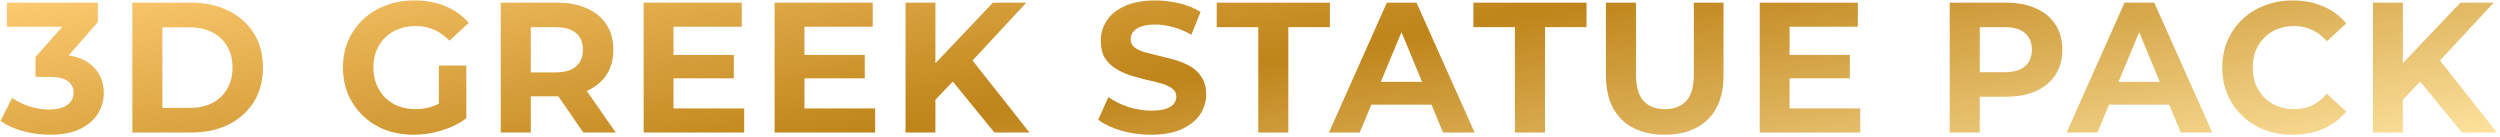 <svg width="566" height="31" viewBox="0 0 566 31" fill="none" xmlns="http://www.w3.org/2000/svg">
<path d="M11.321 30.504C9.277 30.504 7.247 30.238 5.231 29.706C3.215 29.146 1.507 28.362 0.107 27.354L2.753 22.146C3.873 22.958 5.175 23.602 6.659 24.078C8.143 24.554 9.641 24.792 11.153 24.792C12.861 24.792 14.205 24.456 15.185 23.784C16.165 23.112 16.655 22.188 16.655 21.012C16.655 19.892 16.221 19.01 15.353 18.366C14.485 17.722 13.085 17.4 11.153 17.4H8.045V12.906L16.235 3.624L16.991 6.06H1.577V0.6H22.157V5.01L14.009 14.292L10.565 12.318H12.539C16.151 12.318 18.881 13.13 20.729 14.754C22.577 16.378 23.501 18.464 23.501 21.012C23.501 22.664 23.067 24.218 22.199 25.674C21.331 27.102 20.001 28.264 18.209 29.16C16.417 30.056 14.121 30.504 11.321 30.504ZM29.961 30V0.6H43.317C46.509 0.6 49.323 1.216 51.759 2.448C54.195 3.652 56.099 5.346 57.471 7.53C58.843 9.714 59.529 12.304 59.529 15.3C59.529 18.268 58.843 20.858 57.471 23.07C56.099 25.254 54.195 26.962 51.759 28.194C49.323 29.398 46.509 30 43.317 30H29.961ZM36.765 24.414H42.981C44.941 24.414 46.635 24.05 48.063 23.322C49.519 22.566 50.639 21.502 51.423 20.13C52.235 18.758 52.641 17.148 52.641 15.3C52.641 13.424 52.235 11.814 51.423 10.47C50.639 9.098 49.519 8.048 48.063 7.32C46.635 6.564 44.941 6.186 42.981 6.186H36.765V24.414ZM93.691 30.504C91.367 30.504 89.225 30.14 87.264 29.412C85.332 28.656 83.638 27.592 82.183 26.22C80.754 24.848 79.635 23.238 78.823 21.39C78.038 19.542 77.647 17.512 77.647 15.3C77.647 13.088 78.038 11.058 78.823 9.21C79.635 7.362 80.769 5.752 82.225 4.38C83.68 3.008 85.388 1.958 87.349 1.23C89.308 0.474 91.465 0.096 93.817 0.096C96.421 0.096 98.758 0.53 100.83 1.398C102.93 2.266 104.694 3.526 106.122 5.178L101.754 9.21C100.69 8.09 99.528 7.264 98.269 6.732C97.008 6.172 95.636 5.892 94.153 5.892C92.725 5.892 91.422 6.116 90.246 6.564C89.07 7.012 88.049 7.656 87.18 8.496C86.341 9.336 85.683 10.33 85.207 11.478C84.758 12.626 84.534 13.9 84.534 15.3C84.534 16.672 84.758 17.932 85.207 19.08C85.683 20.228 86.341 21.236 87.18 22.104C88.049 22.944 89.056 23.588 90.204 24.036C91.38 24.484 92.668 24.708 94.069 24.708C95.412 24.708 96.715 24.498 97.975 24.078C99.263 23.63 100.508 22.888 101.712 21.852L105.576 26.766C103.98 27.97 102.118 28.894 99.99 29.538C97.891 30.182 95.79 30.504 93.691 30.504ZM99.361 25.884V14.838H105.576V26.766L99.361 25.884ZM113.367 30V0.6H126.093C128.725 0.6 130.993 1.034 132.897 1.902C134.801 2.742 136.271 3.96 137.307 5.556C138.343 7.152 138.861 9.056 138.861 11.268C138.861 13.452 138.343 15.342 137.307 16.938C136.271 18.506 134.801 19.71 132.897 20.55C130.993 21.39 128.725 21.81 126.093 21.81H117.147L120.171 18.828V30H113.367ZM132.057 30L124.707 19.332H131.973L139.407 30H132.057ZM120.171 19.584L117.147 16.392H125.715C127.815 16.392 129.383 15.944 130.419 15.048C131.455 14.124 131.973 12.864 131.973 11.268C131.973 9.644 131.455 8.384 130.419 7.488C129.383 6.592 127.815 6.144 125.715 6.144H117.147L120.171 2.91V19.584ZM151.98 12.444H166.134V17.736H151.98V12.444ZM152.484 24.54H168.486V30H145.722V0.6H167.94V6.06H152.484V24.54ZM181.627 12.444H195.781V17.736H181.627V12.444ZM182.131 24.54H198.133V30H175.369V0.6H197.587V6.06H182.131V24.54ZM211.107 23.28L210.729 15.426L224.799 0.6H232.359L219.675 14.25L215.895 18.282L211.107 23.28ZM205.017 30V0.6H211.779V30H205.017ZM225.135 30L214.677 17.19L219.129 12.36L233.073 30H225.135ZM260.601 30.504C258.249 30.504 255.995 30.196 253.839 29.58C251.683 28.936 249.947 28.11 248.631 27.102L250.941 21.978C252.201 22.874 253.685 23.616 255.393 24.204C257.129 24.764 258.879 25.044 260.643 25.044C261.987 25.044 263.065 24.918 263.877 24.666C264.717 24.386 265.333 24.008 265.725 23.532C266.117 23.056 266.313 22.51 266.313 21.894C266.313 21.11 266.005 20.494 265.389 20.046C264.773 19.57 263.961 19.192 262.953 18.912C261.945 18.604 260.825 18.324 259.593 18.072C258.389 17.792 257.171 17.456 255.939 17.064C254.735 16.672 253.629 16.168 252.621 15.552C251.613 14.936 250.787 14.124 250.143 13.116C249.527 12.108 249.219 10.82 249.219 9.252C249.219 7.572 249.667 6.046 250.563 4.674C251.487 3.274 252.859 2.168 254.679 1.356C256.527 0.516 258.837 0.096 261.609 0.096C263.457 0.096 265.277 0.32 267.069 0.768C268.861 1.188 270.443 1.832 271.815 2.7L269.715 7.866C268.343 7.082 266.971 6.508 265.599 6.144C264.227 5.752 262.883 5.556 261.567 5.556C260.251 5.556 259.173 5.71 258.333 6.018C257.493 6.326 256.891 6.732 256.527 7.236C256.163 7.712 255.981 8.272 255.981 8.916C255.981 9.672 256.289 10.288 256.905 10.764C257.521 11.212 258.333 11.576 259.341 11.856C260.349 12.136 261.455 12.416 262.659 12.696C263.891 12.976 265.109 13.298 266.313 13.662C267.545 14.026 268.665 14.516 269.673 15.132C270.681 15.748 271.493 16.56 272.109 17.568C272.753 18.576 273.075 19.85 273.075 21.39C273.075 23.042 272.613 24.554 271.689 25.926C270.765 27.298 269.379 28.404 267.531 29.244C265.711 30.084 263.401 30.504 260.601 30.504ZM284.874 30V6.144H275.466V0.6H301.086V6.144H291.678V30H284.874ZM300.877 30L313.981 0.6H320.701L333.847 30H326.707L315.955 4.044H318.643L307.849 30H300.877ZM307.429 23.7L309.235 18.534H324.355L326.203 23.7H307.429ZM342.981 30V6.144H333.573V0.6H359.193V6.144H349.785V30H342.981ZM376.893 30.504C372.721 30.504 369.459 29.342 367.107 27.018C364.755 24.694 363.579 21.376 363.579 17.064V0.6H370.383V16.812C370.383 19.612 370.957 21.628 372.105 22.86C373.253 24.092 374.863 24.708 376.935 24.708C379.007 24.708 380.617 24.092 381.765 22.86C382.913 21.628 383.487 19.612 383.487 16.812V0.6H390.207V17.064C390.207 21.376 389.031 24.694 386.679 27.018C384.327 29.342 381.065 30.504 376.893 30.504ZM404.659 12.444H418.813V17.736H404.659V12.444ZM405.163 24.54H421.165V30H398.401V0.6H420.619V6.06H405.163V24.54ZM441.413 30V0.6H454.139C456.771 0.6 459.039 1.034 460.943 1.902C462.847 2.742 464.317 3.96 465.353 5.556C466.389 7.152 466.907 9.056 466.907 11.268C466.907 13.452 466.389 15.342 465.353 16.938C464.317 18.534 462.847 19.766 460.943 20.634C459.039 21.474 456.771 21.894 454.139 21.894H445.193L448.217 18.828V30H441.413ZM448.217 19.584L445.193 16.35H453.761C455.861 16.35 457.429 15.902 458.465 15.006C459.501 14.11 460.019 12.864 460.019 11.268C460.019 9.644 459.501 8.384 458.465 7.488C457.429 6.592 455.861 6.144 453.761 6.144H445.193L448.217 2.91V19.584ZM467.894 30L480.998 0.6H487.718L500.864 30H493.724L482.972 4.044H485.66L474.866 30H467.894ZM474.446 23.7L476.252 18.534H491.372L493.22 23.7H474.446ZM519.044 30.504C516.776 30.504 514.662 30.14 512.702 29.412C510.77 28.656 509.09 27.592 507.662 26.22C506.234 24.848 505.114 23.238 504.302 21.39C503.518 19.542 503.126 17.512 503.126 15.3C503.126 13.088 503.518 11.058 504.302 9.21C505.114 7.362 506.234 5.752 507.662 4.38C509.118 3.008 510.812 1.958 512.744 1.23C514.676 0.474 516.79 0.096 519.086 0.096C521.634 0.096 523.93 0.544 525.974 1.44C528.046 2.308 529.782 3.596 531.182 5.304L526.814 9.336C525.806 8.188 524.686 7.334 523.454 6.774C522.222 6.186 520.878 5.892 519.422 5.892C518.05 5.892 516.79 6.116 515.642 6.564C514.494 7.012 513.5 7.656 512.66 8.496C511.82 9.336 511.162 10.33 510.686 11.478C510.238 12.626 510.014 13.9 510.014 15.3C510.014 16.7 510.238 17.974 510.686 19.122C511.162 20.27 511.82 21.264 512.66 22.104C513.5 22.944 514.494 23.588 515.642 24.036C516.79 24.484 518.05 24.708 519.422 24.708C520.878 24.708 522.222 24.428 523.454 23.868C524.686 23.28 525.806 22.398 526.814 21.222L531.182 25.254C529.782 26.962 528.046 28.264 525.974 29.16C523.93 30.056 521.62 30.504 519.044 30.504ZM543.337 23.28L542.959 15.426L557.029 0.6H564.589L551.905 14.25L548.125 18.282L543.337 23.28ZM537.247 30V0.6H544.009V30H537.247ZM557.365 30L546.907 17.19L551.359 12.36L565.303 30H557.365Z" fill="url(#paint0_linear_437_307)"/>
<defs>
<linearGradient id="paint0_linear_437_307" x1="540.074" y1="37.059" x2="514.821" y2="-98.345" gradientUnits="userSpaceOnUse">
<stop stop-color="#FFE5A2"/>
<stop offset="0.505" stop-color="#BF841A"/>
<stop offset="1" stop-color="#FFCD74"/>
</linearGradient>
</defs>
</svg>
